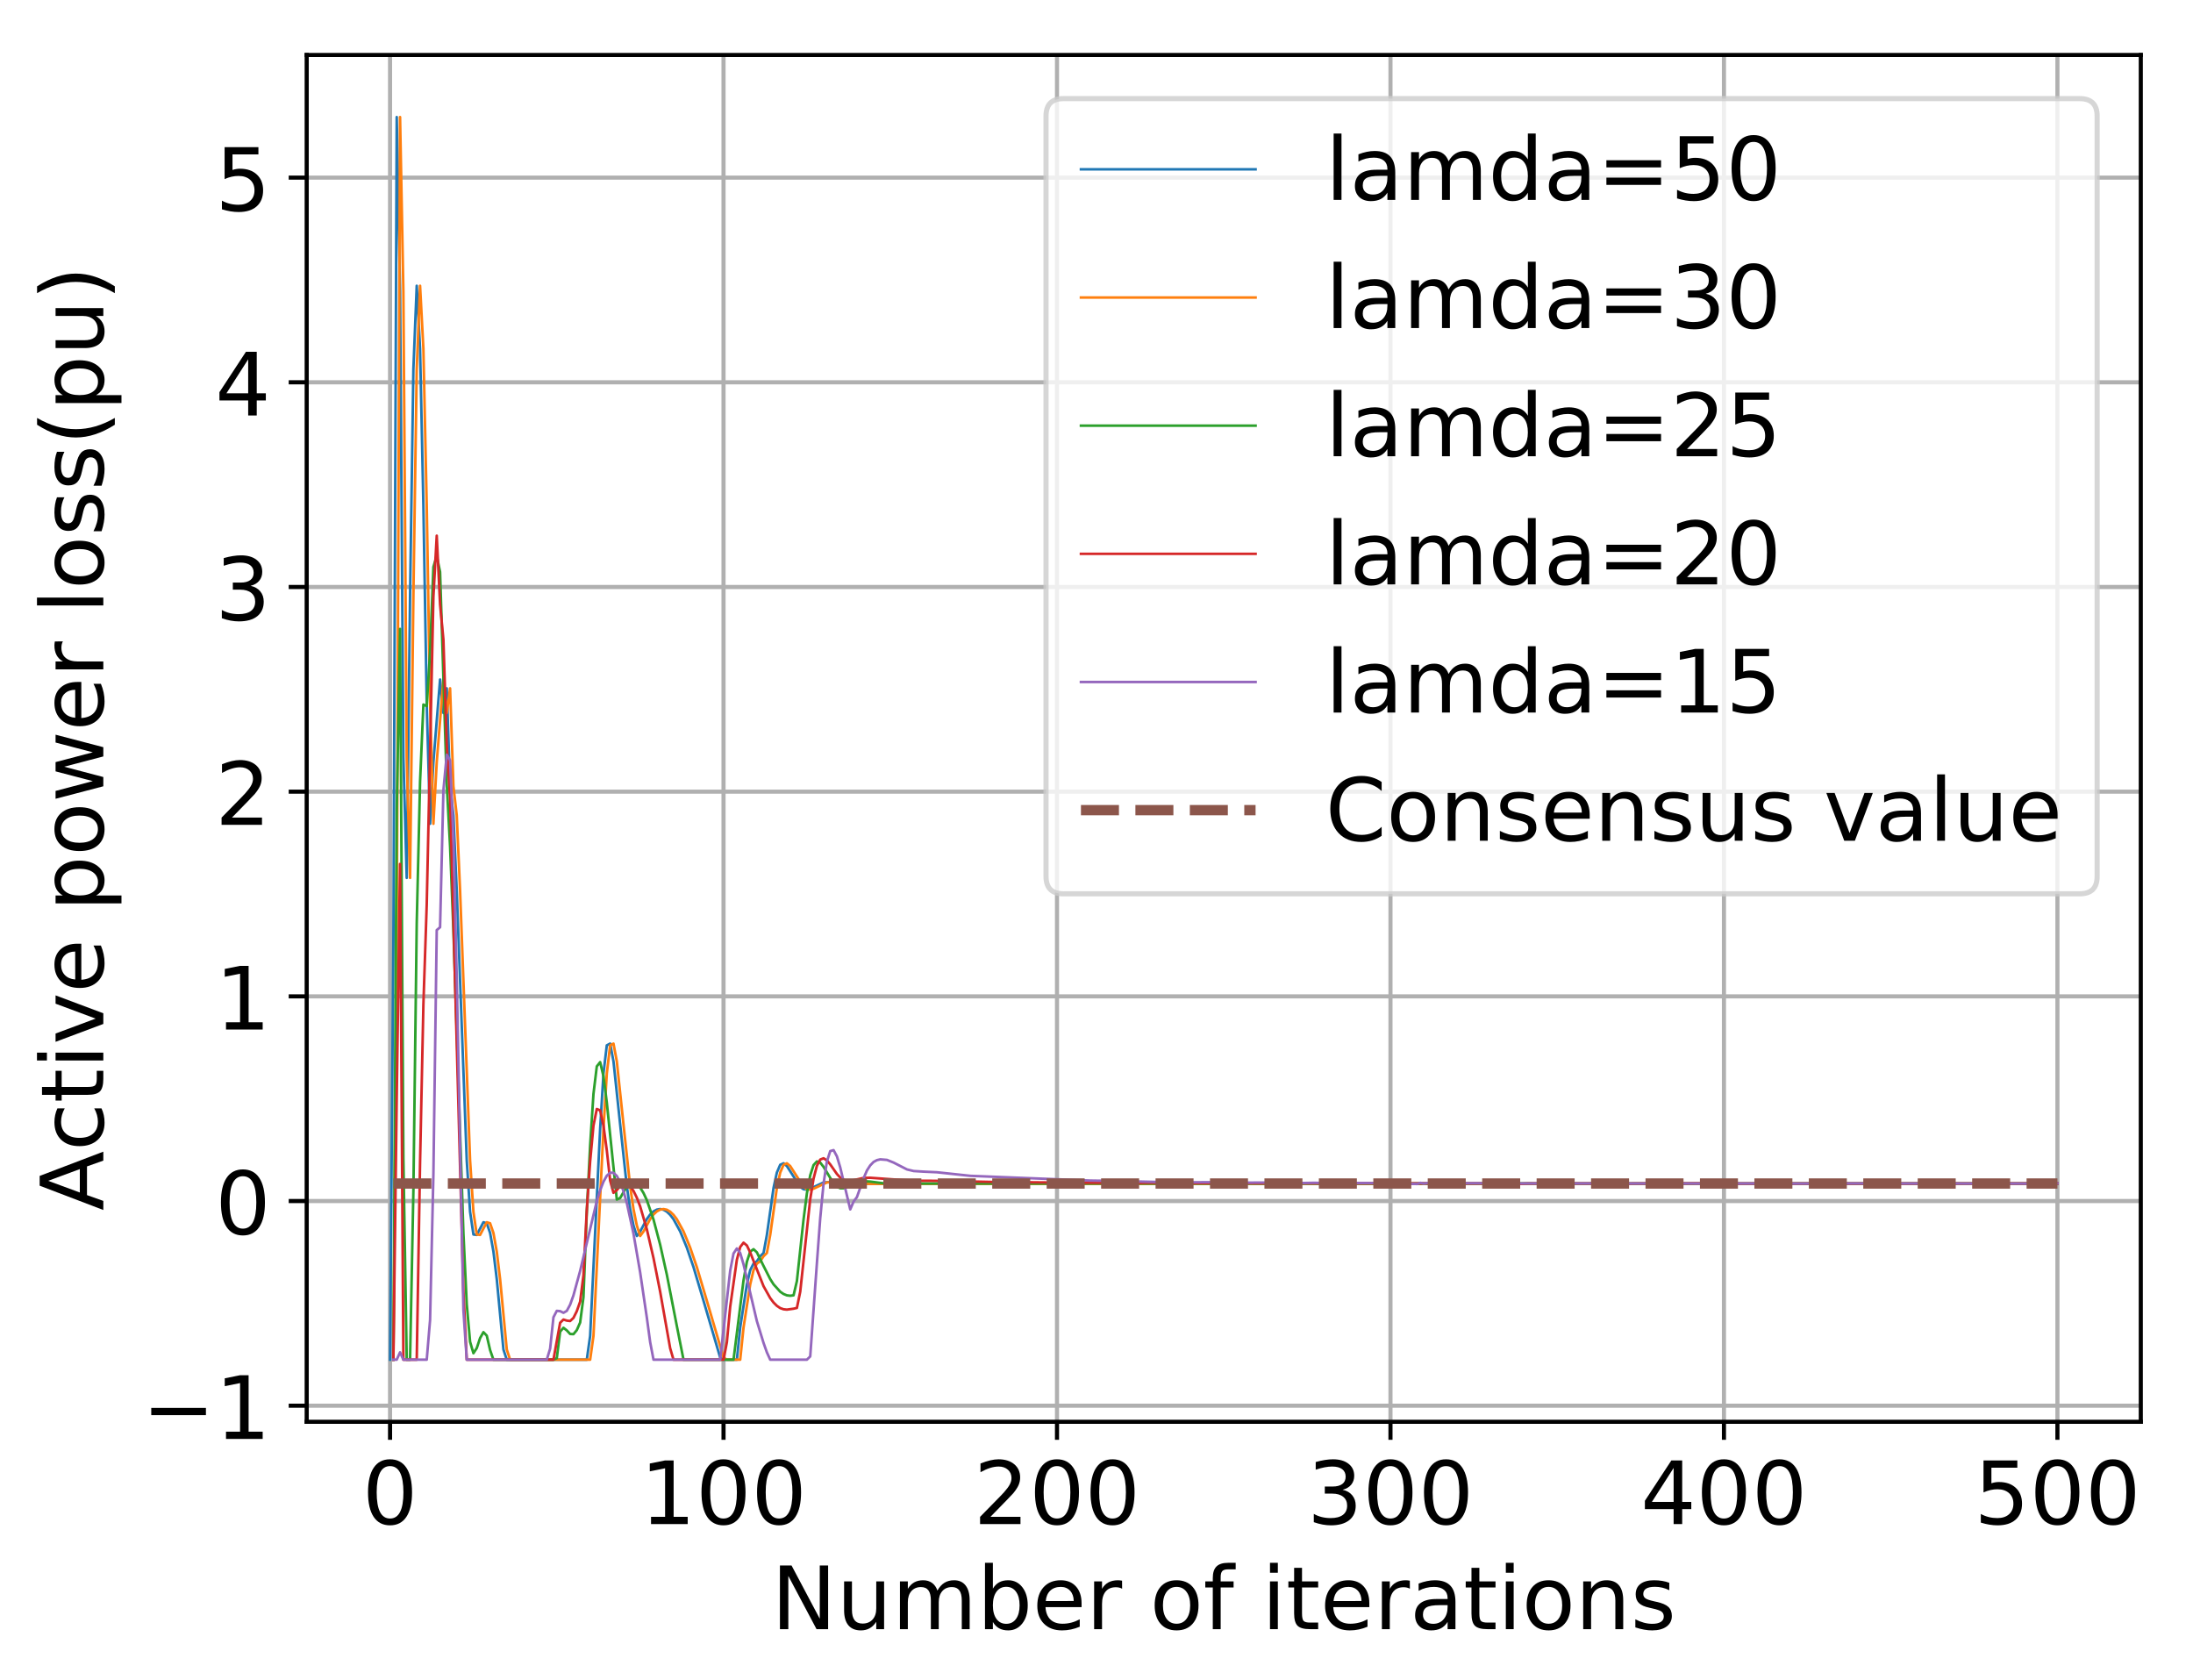 <?xml version="1.0" encoding="utf-8" standalone="no"?>
<!DOCTYPE svg PUBLIC "-//W3C//DTD SVG 1.1//EN"
  "http://www.w3.org/Graphics/SVG/1.1/DTD/svg11.dtd">
<!-- Created with matplotlib (http://matplotlib.org/) -->
<svg height="327pt" version="1.1" viewBox="0 0 427 327" width="427pt" xmlns="http://www.w3.org/2000/svg" xmlns:xlink="http://www.w3.org/1999/xlink">
 <defs>
  <style type="text/css">
*{stroke-linecap:butt;stroke-linejoin:round;}
  </style>
 </defs>
 <g id="figure_1">
  <g id="patch_1">
   <path d="M 0 327.918 
L 427.535 327.918 
L 427.535 0 
L 0 0 
z
" style="fill:#ffffff;"/>
  </g>
  <g id="axes_1">
   <g id="patch_2">
    <path d="M 59.715 276.812 
L 416.835 276.812 
L 416.835 10.7 
L 59.715 10.7 
z
" style="fill:#ffffff;"/>
   </g>
   <g id="matplotlib.axis_1">
    <g id="xtick_1">
     <g id="line2d_1">
      <path clip-path="url(#pf400aac07b)" d="M 75.947 276.812 
L 75.947 10.7 
" style="fill:none;stroke:#b0b0b0;stroke-linecap:square;stroke-width:0.8;"/>
     </g>
     <g id="line2d_2">
      <defs>
       <path d="M 0 0 
L 0 3.5 
" id="m82ea9135e3" style="stroke:#000000;stroke-width:0.8;"/>
      </defs>
      <g>
       <use style="stroke:#000000;stroke-width:0.8;" x="75.947" xlink:href="#m82ea9135e3" y="276.812"/>
      </g>
     </g>
     <g id="text_1">
      <!-- 0 -->
      <defs>
       <path d="M 31.781 66.406 
Q 24.172 66.406 20.328 58.906 
Q 16.5 51.422 16.5 36.375 
Q 16.5 21.391 20.328 13.891 
Q 24.172 6.391 31.781 6.391 
Q 39.453 6.391 43.281 13.891 
Q 47.125 21.391 47.125 36.375 
Q 47.125 51.422 43.281 58.906 
Q 39.453 66.406 31.781 66.406 
z
M 31.781 74.219 
Q 44.047 74.219 50.516 64.516 
Q 56.984 54.828 56.984 36.375 
Q 56.984 17.969 50.516 8.266 
Q 44.047 -1.422 31.781 -1.422 
Q 19.531 -1.422 13.062 8.266 
Q 6.594 17.969 6.594 36.375 
Q 6.594 54.828 13.062 64.516 
Q 19.531 74.219 31.781 74.219 
z
" id="DejaVuSans-30"/>
      </defs>
      <g transform="translate(70.539 296.729)scale(0.17 -0.17)">
       <use xlink:href="#DejaVuSans-30"/>
      </g>
     </g>
    </g>
    <g id="xtick_2">
     <g id="line2d_3">
      <path clip-path="url(#pf400aac07b)" d="M 140.878 276.812 
L 140.878 10.7 
" style="fill:none;stroke:#b0b0b0;stroke-linecap:square;stroke-width:0.8;"/>
     </g>
     <g id="line2d_4">
      <g>
       <use style="stroke:#000000;stroke-width:0.8;" x="140.878" xlink:href="#m82ea9135e3" y="276.812"/>
      </g>
     </g>
     <g id="text_2">
      <!-- 100 -->
      <defs>
       <path d="M 12.406 8.297 
L 28.516 8.297 
L 28.516 63.922 
L 10.984 60.406 
L 10.984 69.391 
L 28.422 72.906 
L 38.281 72.906 
L 38.281 8.297 
L 54.391 8.297 
L 54.391 0 
L 12.406 0 
z
" id="DejaVuSans-31"/>
      </defs>
      <g transform="translate(124.654 296.729)scale(0.17 -0.17)">
       <use xlink:href="#DejaVuSans-31"/>
       <use x="63.623" xlink:href="#DejaVuSans-30"/>
       <use x="127.246" xlink:href="#DejaVuSans-30"/>
      </g>
     </g>
    </g>
    <g id="xtick_3">
     <g id="line2d_5">
      <path clip-path="url(#pf400aac07b)" d="M 205.809 276.812 
L 205.809 10.7 
" style="fill:none;stroke:#b0b0b0;stroke-linecap:square;stroke-width:0.8;"/>
     </g>
     <g id="line2d_6">
      <g>
       <use style="stroke:#000000;stroke-width:0.8;" x="205.809" xlink:href="#m82ea9135e3" y="276.812"/>
      </g>
     </g>
     <g id="text_3">
      <!-- 200 -->
      <defs>
       <path d="M 19.188 8.297 
L 53.609 8.297 
L 53.609 0 
L 7.328 0 
L 7.328 8.297 
Q 12.938 14.109 22.625 23.891 
Q 32.328 33.688 34.812 36.531 
Q 39.547 41.844 41.422 45.531 
Q 43.312 49.219 43.312 52.781 
Q 43.312 58.594 39.234 62.25 
Q 35.156 65.922 28.609 65.922 
Q 23.969 65.922 18.812 64.312 
Q 13.672 62.703 7.812 59.422 
L 7.812 69.391 
Q 13.766 71.781 18.938 73 
Q 24.125 74.219 28.422 74.219 
Q 39.75 74.219 46.484 68.547 
Q 53.219 62.891 53.219 53.422 
Q 53.219 48.922 51.531 44.891 
Q 49.859 40.875 45.406 35.406 
Q 44.188 33.984 37.641 27.219 
Q 31.109 20.453 19.188 8.297 
z
" id="DejaVuSans-32"/>
      </defs>
      <g transform="translate(189.585 296.729)scale(0.17 -0.17)">
       <use xlink:href="#DejaVuSans-32"/>
       <use x="63.623" xlink:href="#DejaVuSans-30"/>
       <use x="127.246" xlink:href="#DejaVuSans-30"/>
      </g>
     </g>
    </g>
    <g id="xtick_4">
     <g id="line2d_7">
      <path clip-path="url(#pf400aac07b)" d="M 270.74 276.812 
L 270.74 10.7 
" style="fill:none;stroke:#b0b0b0;stroke-linecap:square;stroke-width:0.8;"/>
     </g>
     <g id="line2d_8">
      <g>
       <use style="stroke:#000000;stroke-width:0.8;" x="270.74" xlink:href="#m82ea9135e3" y="276.812"/>
      </g>
     </g>
     <g id="text_4">
      <!-- 300 -->
      <defs>
       <path d="M 40.578 39.312 
Q 47.656 37.797 51.625 33 
Q 55.609 28.219 55.609 21.188 
Q 55.609 10.406 48.188 4.484 
Q 40.766 -1.422 27.094 -1.422 
Q 22.516 -1.422 17.656 -0.516 
Q 12.797 0.391 7.625 2.203 
L 7.625 11.719 
Q 11.719 9.328 16.594 8.109 
Q 21.484 6.891 26.812 6.891 
Q 36.078 6.891 40.938 10.547 
Q 45.797 14.203 45.797 21.188 
Q 45.797 27.641 41.281 31.266 
Q 36.766 34.906 28.719 34.906 
L 20.219 34.906 
L 20.219 43.016 
L 29.109 43.016 
Q 36.375 43.016 40.234 45.922 
Q 44.094 48.828 44.094 54.297 
Q 44.094 59.906 40.109 62.906 
Q 36.141 65.922 28.719 65.922 
Q 24.656 65.922 20.016 65.031 
Q 15.375 64.156 9.812 62.312 
L 9.812 71.094 
Q 15.438 72.656 20.344 73.438 
Q 25.25 74.219 29.594 74.219 
Q 40.828 74.219 47.359 69.109 
Q 53.906 64.016 53.906 55.328 
Q 53.906 49.266 50.438 45.094 
Q 46.969 40.922 40.578 39.312 
z
" id="DejaVuSans-33"/>
      </defs>
      <g transform="translate(254.516 296.729)scale(0.17 -0.17)">
       <use xlink:href="#DejaVuSans-33"/>
       <use x="63.623" xlink:href="#DejaVuSans-30"/>
       <use x="127.246" xlink:href="#DejaVuSans-30"/>
      </g>
     </g>
    </g>
    <g id="xtick_5">
     <g id="line2d_9">
      <path clip-path="url(#pf400aac07b)" d="M 335.671 276.812 
L 335.671 10.7 
" style="fill:none;stroke:#b0b0b0;stroke-linecap:square;stroke-width:0.8;"/>
     </g>
     <g id="line2d_10">
      <g>
       <use style="stroke:#000000;stroke-width:0.8;" x="335.671" xlink:href="#m82ea9135e3" y="276.812"/>
      </g>
     </g>
     <g id="text_5">
      <!-- 400 -->
      <defs>
       <path d="M 37.797 64.312 
L 12.891 25.391 
L 37.797 25.391 
z
M 35.203 72.906 
L 47.609 72.906 
L 47.609 25.391 
L 58.016 25.391 
L 58.016 17.188 
L 47.609 17.188 
L 47.609 0 
L 37.797 0 
L 37.797 17.188 
L 4.891 17.188 
L 4.891 26.703 
z
" id="DejaVuSans-34"/>
      </defs>
      <g transform="translate(319.447 296.729)scale(0.17 -0.17)">
       <use xlink:href="#DejaVuSans-34"/>
       <use x="63.623" xlink:href="#DejaVuSans-30"/>
       <use x="127.246" xlink:href="#DejaVuSans-30"/>
      </g>
     </g>
    </g>
    <g id="xtick_6">
     <g id="line2d_11">
      <path clip-path="url(#pf400aac07b)" d="M 400.602 276.812 
L 400.602 10.7 
" style="fill:none;stroke:#b0b0b0;stroke-linecap:square;stroke-width:0.8;"/>
     </g>
     <g id="line2d_12">
      <g>
       <use style="stroke:#000000;stroke-width:0.8;" x="400.602" xlink:href="#m82ea9135e3" y="276.812"/>
      </g>
     </g>
     <g id="text_6">
      <!-- 500 -->
      <defs>
       <path d="M 10.797 72.906 
L 49.516 72.906 
L 49.516 64.594 
L 19.828 64.594 
L 19.828 46.734 
Q 21.969 47.469 24.109 47.828 
Q 26.266 48.188 28.422 48.188 
Q 40.625 48.188 47.75 41.5 
Q 54.891 34.812 54.891 23.391 
Q 54.891 11.625 47.562 5.094 
Q 40.234 -1.422 26.906 -1.422 
Q 22.312 -1.422 17.547 -0.641 
Q 12.797 0.141 7.719 1.703 
L 7.719 11.625 
Q 12.109 9.234 16.797 8.062 
Q 21.484 6.891 26.703 6.891 
Q 35.156 6.891 40.078 11.328 
Q 45.016 15.766 45.016 23.391 
Q 45.016 31 40.078 35.438 
Q 35.156 39.891 26.703 39.891 
Q 22.75 39.891 18.812 39.016 
Q 14.891 38.141 10.797 36.281 
z
" id="DejaVuSans-35"/>
      </defs>
      <g transform="translate(384.377 296.729)scale(0.17 -0.17)">
       <use xlink:href="#DejaVuSans-35"/>
       <use x="63.623" xlink:href="#DejaVuSans-30"/>
       <use x="127.246" xlink:href="#DejaVuSans-30"/>
      </g>
     </g>
    </g>
    <g id="text_7">
     <!-- Number of iterations -->
     <defs>
      <path d="M 9.812 72.906 
L 23.094 72.906 
L 55.422 11.922 
L 55.422 72.906 
L 64.984 72.906 
L 64.984 0 
L 51.703 0 
L 19.391 60.984 
L 19.391 0 
L 9.812 0 
z
" id="DejaVuSans-4e"/>
      <path d="M 8.5 21.578 
L 8.5 54.688 
L 17.484 54.688 
L 17.484 21.922 
Q 17.484 14.156 20.5 10.266 
Q 23.531 6.391 29.594 6.391 
Q 36.859 6.391 41.078 11.031 
Q 45.312 15.672 45.312 23.688 
L 45.312 54.688 
L 54.297 54.688 
L 54.297 0 
L 45.312 0 
L 45.312 8.406 
Q 42.047 3.422 37.719 1 
Q 33.406 -1.422 27.688 -1.422 
Q 18.266 -1.422 13.375 4.438 
Q 8.5 10.297 8.5 21.578 
z
M 31.109 56 
z
" id="DejaVuSans-75"/>
      <path d="M 52 44.188 
Q 55.375 50.25 60.062 53.125 
Q 64.75 56 71.094 56 
Q 79.641 56 84.281 50.016 
Q 88.922 44.047 88.922 33.016 
L 88.922 0 
L 79.891 0 
L 79.891 32.719 
Q 79.891 40.578 77.094 44.375 
Q 74.312 48.188 68.609 48.188 
Q 61.625 48.188 57.562 43.547 
Q 53.516 38.922 53.516 30.906 
L 53.516 0 
L 44.484 0 
L 44.484 32.719 
Q 44.484 40.625 41.703 44.406 
Q 38.922 48.188 33.109 48.188 
Q 26.219 48.188 22.156 43.531 
Q 18.109 38.875 18.109 30.906 
L 18.109 0 
L 9.078 0 
L 9.078 54.688 
L 18.109 54.688 
L 18.109 46.188 
Q 21.188 51.219 25.484 53.609 
Q 29.781 56 35.688 56 
Q 41.656 56 45.828 52.969 
Q 50 49.953 52 44.188 
z
" id="DejaVuSans-6d"/>
      <path d="M 48.688 27.297 
Q 48.688 37.203 44.609 42.844 
Q 40.531 48.484 33.406 48.484 
Q 26.266 48.484 22.188 42.844 
Q 18.109 37.203 18.109 27.297 
Q 18.109 17.391 22.188 11.75 
Q 26.266 6.109 33.406 6.109 
Q 40.531 6.109 44.609 11.75 
Q 48.688 17.391 48.688 27.297 
z
M 18.109 46.391 
Q 20.953 51.266 25.266 53.625 
Q 29.594 56 35.594 56 
Q 45.562 56 51.781 48.094 
Q 58.016 40.188 58.016 27.297 
Q 58.016 14.406 51.781 6.484 
Q 45.562 -1.422 35.594 -1.422 
Q 29.594 -1.422 25.266 0.953 
Q 20.953 3.328 18.109 8.203 
L 18.109 0 
L 9.078 0 
L 9.078 75.984 
L 18.109 75.984 
z
" id="DejaVuSans-62"/>
      <path d="M 56.203 29.594 
L 56.203 25.203 
L 14.891 25.203 
Q 15.484 15.922 20.484 11.062 
Q 25.484 6.203 34.422 6.203 
Q 39.594 6.203 44.453 7.469 
Q 49.312 8.734 54.109 11.281 
L 54.109 2.781 
Q 49.266 0.734 44.188 -0.344 
Q 39.109 -1.422 33.891 -1.422 
Q 20.797 -1.422 13.156 6.188 
Q 5.516 13.812 5.516 26.812 
Q 5.516 40.234 12.766 48.109 
Q 20.016 56 32.328 56 
Q 43.359 56 49.781 48.891 
Q 56.203 41.797 56.203 29.594 
z
M 47.219 32.234 
Q 47.125 39.594 43.094 43.984 
Q 39.062 48.391 32.422 48.391 
Q 24.906 48.391 20.391 44.141 
Q 15.875 39.891 15.188 32.172 
z
" id="DejaVuSans-65"/>
      <path d="M 41.109 46.297 
Q 39.594 47.172 37.812 47.578 
Q 36.031 48 33.891 48 
Q 26.266 48 22.188 43.047 
Q 18.109 38.094 18.109 28.812 
L 18.109 0 
L 9.078 0 
L 9.078 54.688 
L 18.109 54.688 
L 18.109 46.188 
Q 20.953 51.172 25.484 53.578 
Q 30.031 56 36.531 56 
Q 37.453 56 38.578 55.875 
Q 39.703 55.766 41.062 55.516 
z
" id="DejaVuSans-72"/>
      <path id="DejaVuSans-20"/>
      <path d="M 30.609 48.391 
Q 23.391 48.391 19.188 42.75 
Q 14.984 37.109 14.984 27.297 
Q 14.984 17.484 19.156 11.844 
Q 23.344 6.203 30.609 6.203 
Q 37.797 6.203 41.984 11.859 
Q 46.188 17.531 46.188 27.297 
Q 46.188 37.016 41.984 42.703 
Q 37.797 48.391 30.609 48.391 
z
M 30.609 56 
Q 42.328 56 49.016 48.375 
Q 55.719 40.766 55.719 27.297 
Q 55.719 13.875 49.016 6.219 
Q 42.328 -1.422 30.609 -1.422 
Q 18.844 -1.422 12.172 6.219 
Q 5.516 13.875 5.516 27.297 
Q 5.516 40.766 12.172 48.375 
Q 18.844 56 30.609 56 
z
" id="DejaVuSans-6f"/>
      <path d="M 37.109 75.984 
L 37.109 68.5 
L 28.516 68.5 
Q 23.688 68.5 21.797 66.547 
Q 19.922 64.594 19.922 59.516 
L 19.922 54.688 
L 34.719 54.688 
L 34.719 47.703 
L 19.922 47.703 
L 19.922 0 
L 10.891 0 
L 10.891 47.703 
L 2.297 47.703 
L 2.297 54.688 
L 10.891 54.688 
L 10.891 58.5 
Q 10.891 67.625 15.141 71.797 
Q 19.391 75.984 28.609 75.984 
z
" id="DejaVuSans-66"/>
      <path d="M 9.422 54.688 
L 18.406 54.688 
L 18.406 0 
L 9.422 0 
z
M 9.422 75.984 
L 18.406 75.984 
L 18.406 64.594 
L 9.422 64.594 
z
" id="DejaVuSans-69"/>
      <path d="M 18.312 70.219 
L 18.312 54.688 
L 36.812 54.688 
L 36.812 47.703 
L 18.312 47.703 
L 18.312 18.016 
Q 18.312 11.328 20.141 9.422 
Q 21.969 7.516 27.594 7.516 
L 36.812 7.516 
L 36.812 0 
L 27.594 0 
Q 17.188 0 13.234 3.875 
Q 9.281 7.766 9.281 18.016 
L 9.281 47.703 
L 2.688 47.703 
L 2.688 54.688 
L 9.281 54.688 
L 9.281 70.219 
z
" id="DejaVuSans-74"/>
      <path d="M 34.281 27.484 
Q 23.391 27.484 19.188 25 
Q 14.984 22.516 14.984 16.5 
Q 14.984 11.719 18.141 8.906 
Q 21.297 6.109 26.703 6.109 
Q 34.188 6.109 38.703 11.406 
Q 43.219 16.703 43.219 25.484 
L 43.219 27.484 
z
M 52.203 31.203 
L 52.203 0 
L 43.219 0 
L 43.219 8.297 
Q 40.141 3.328 35.547 0.953 
Q 30.953 -1.422 24.312 -1.422 
Q 15.922 -1.422 10.953 3.297 
Q 6 8.016 6 15.922 
Q 6 25.141 12.172 29.828 
Q 18.359 34.516 30.609 34.516 
L 43.219 34.516 
L 43.219 35.406 
Q 43.219 41.609 39.141 45 
Q 35.062 48.391 27.688 48.391 
Q 23 48.391 18.547 47.266 
Q 14.109 46.141 10.016 43.891 
L 10.016 52.203 
Q 14.938 54.109 19.578 55.047 
Q 24.219 56 28.609 56 
Q 40.484 56 46.344 49.844 
Q 52.203 43.703 52.203 31.203 
z
" id="DejaVuSans-61"/>
      <path d="M 54.891 33.016 
L 54.891 0 
L 45.906 0 
L 45.906 32.719 
Q 45.906 40.484 42.875 44.328 
Q 39.844 48.188 33.797 48.188 
Q 26.516 48.188 22.312 43.547 
Q 18.109 38.922 18.109 30.906 
L 18.109 0 
L 9.078 0 
L 9.078 54.688 
L 18.109 54.688 
L 18.109 46.188 
Q 21.344 51.125 25.703 53.562 
Q 30.078 56 35.797 56 
Q 45.219 56 50.047 50.172 
Q 54.891 44.344 54.891 33.016 
z
" id="DejaVuSans-6e"/>
      <path d="M 44.281 53.078 
L 44.281 44.578 
Q 40.484 46.531 36.375 47.5 
Q 32.281 48.484 27.875 48.484 
Q 21.188 48.484 17.844 46.438 
Q 14.5 44.391 14.5 40.281 
Q 14.5 37.156 16.891 35.375 
Q 19.281 33.594 26.516 31.984 
L 29.594 31.297 
Q 39.156 29.25 43.188 25.516 
Q 47.219 21.781 47.219 15.094 
Q 47.219 7.469 41.188 3.016 
Q 35.156 -1.422 24.609 -1.422 
Q 20.219 -1.422 15.453 -0.562 
Q 10.688 0.297 5.422 2 
L 5.422 11.281 
Q 10.406 8.688 15.234 7.391 
Q 20.062 6.109 24.812 6.109 
Q 31.156 6.109 34.562 8.281 
Q 37.984 10.453 37.984 14.406 
Q 37.984 18.062 35.516 20.016 
Q 33.062 21.969 24.703 23.781 
L 21.578 24.516 
Q 13.234 26.266 9.516 29.906 
Q 5.812 33.547 5.812 39.891 
Q 5.812 47.609 11.281 51.797 
Q 16.75 56 26.812 56 
Q 31.781 56 36.172 55.266 
Q 40.578 54.547 44.281 53.078 
z
" id="DejaVuSans-73"/>
     </defs>
     <g transform="translate(150.196 317.182)scale(0.17 -0.17)">
      <use xlink:href="#DejaVuSans-4e"/>
      <use x="74.805" xlink:href="#DejaVuSans-75"/>
      <use x="138.184" xlink:href="#DejaVuSans-6d"/>
      <use x="235.596" xlink:href="#DejaVuSans-62"/>
      <use x="299.072" xlink:href="#DejaVuSans-65"/>
      <use x="360.596" xlink:href="#DejaVuSans-72"/>
      <use x="401.709" xlink:href="#DejaVuSans-20"/>
      <use x="433.496" xlink:href="#DejaVuSans-6f"/>
      <use x="494.678" xlink:href="#DejaVuSans-66"/>
      <use x="529.883" xlink:href="#DejaVuSans-20"/>
      <use x="561.67" xlink:href="#DejaVuSans-69"/>
      <use x="589.453" xlink:href="#DejaVuSans-74"/>
      <use x="628.662" xlink:href="#DejaVuSans-65"/>
      <use x="690.186" xlink:href="#DejaVuSans-72"/>
      <use x="731.299" xlink:href="#DejaVuSans-61"/>
      <use x="792.578" xlink:href="#DejaVuSans-74"/>
      <use x="831.787" xlink:href="#DejaVuSans-69"/>
      <use x="859.57" xlink:href="#DejaVuSans-6f"/>
      <use x="920.752" xlink:href="#DejaVuSans-6e"/>
      <use x="984.131" xlink:href="#DejaVuSans-73"/>
     </g>
    </g>
   </g>
   <g id="matplotlib.axis_2">
    <g id="ytick_1">
     <g id="line2d_13">
      <path clip-path="url(#pf400aac07b)" d="M 59.715 273.682 
L 416.835 273.682 
" style="fill:none;stroke:#b0b0b0;stroke-linecap:square;stroke-width:0.8;"/>
     </g>
     <g id="line2d_14">
      <defs>
       <path d="M 0 0 
L -3.5 0 
" id="mbb81d03faa" style="stroke:#000000;stroke-width:0.8;"/>
      </defs>
      <g>
       <use style="stroke:#000000;stroke-width:0.8;" x="59.715" xlink:href="#mbb81d03faa" y="273.682"/>
      </g>
     </g>
     <g id="text_8">
      <!-- −1 -->
      <defs>
       <path d="M 10.594 35.5 
L 73.188 35.5 
L 73.188 27.203 
L 10.594 27.203 
z
" id="DejaVuSans-2212"/>
      </defs>
      <g transform="translate(27.653 280.141)scale(0.17 -0.17)">
       <use xlink:href="#DejaVuSans-2212"/>
       <use x="83.789" xlink:href="#DejaVuSans-31"/>
      </g>
     </g>
    </g>
    <g id="ytick_2">
     <g id="line2d_15">
      <path clip-path="url(#pf400aac07b)" d="M 59.715 233.832 
L 416.835 233.832 
" style="fill:none;stroke:#b0b0b0;stroke-linecap:square;stroke-width:0.8;"/>
     </g>
     <g id="line2d_16">
      <g>
       <use style="stroke:#000000;stroke-width:0.8;" x="59.715" xlink:href="#mbb81d03faa" y="233.832"/>
      </g>
     </g>
     <g id="text_9">
      <!-- 0 -->
      <g transform="translate(41.898 240.291)scale(0.17 -0.17)">
       <use xlink:href="#DejaVuSans-30"/>
      </g>
     </g>
    </g>
    <g id="ytick_3">
     <g id="line2d_17">
      <path clip-path="url(#pf400aac07b)" d="M 59.715 193.981 
L 416.835 193.981 
" style="fill:none;stroke:#b0b0b0;stroke-linecap:square;stroke-width:0.8;"/>
     </g>
     <g id="line2d_18">
      <g>
       <use style="stroke:#000000;stroke-width:0.8;" x="59.715" xlink:href="#mbb81d03faa" y="193.981"/>
      </g>
     </g>
     <g id="text_10">
      <!-- 1 -->
      <g transform="translate(41.898 200.44)scale(0.17 -0.17)">
       <use xlink:href="#DejaVuSans-31"/>
      </g>
     </g>
    </g>
    <g id="ytick_4">
     <g id="line2d_19">
      <path clip-path="url(#pf400aac07b)" d="M 59.715 154.131 
L 416.835 154.131 
" style="fill:none;stroke:#b0b0b0;stroke-linecap:square;stroke-width:0.8;"/>
     </g>
     <g id="line2d_20">
      <g>
       <use style="stroke:#000000;stroke-width:0.8;" x="59.715" xlink:href="#mbb81d03faa" y="154.131"/>
      </g>
     </g>
     <g id="text_11">
      <!-- 2 -->
      <g transform="translate(41.898 160.59)scale(0.17 -0.17)">
       <use xlink:href="#DejaVuSans-32"/>
      </g>
     </g>
    </g>
    <g id="ytick_5">
     <g id="line2d_21">
      <path clip-path="url(#pf400aac07b)" d="M 59.715 114.281 
L 416.835 114.281 
" style="fill:none;stroke:#b0b0b0;stroke-linecap:square;stroke-width:0.8;"/>
     </g>
     <g id="line2d_22">
      <g>
       <use style="stroke:#000000;stroke-width:0.8;" x="59.715" xlink:href="#mbb81d03faa" y="114.281"/>
      </g>
     </g>
     <g id="text_12">
      <!-- 3 -->
      <g transform="translate(41.898 120.739)scale(0.17 -0.17)">
       <use xlink:href="#DejaVuSans-33"/>
      </g>
     </g>
    </g>
    <g id="ytick_6">
     <g id="line2d_23">
      <path clip-path="url(#pf400aac07b)" d="M 59.715 74.43 
L 416.835 74.43 
" style="fill:none;stroke:#b0b0b0;stroke-linecap:square;stroke-width:0.8;"/>
     </g>
     <g id="line2d_24">
      <g>
       <use style="stroke:#000000;stroke-width:0.8;" x="59.715" xlink:href="#mbb81d03faa" y="74.43"/>
      </g>
     </g>
     <g id="text_13">
      <!-- 4 -->
      <g transform="translate(41.898 80.889)scale(0.17 -0.17)">
       <use xlink:href="#DejaVuSans-34"/>
      </g>
     </g>
    </g>
    <g id="ytick_7">
     <g id="line2d_25">
      <path clip-path="url(#pf400aac07b)" d="M 59.715 34.58 
L 416.835 34.58 
" style="fill:none;stroke:#b0b0b0;stroke-linecap:square;stroke-width:0.8;"/>
     </g>
     <g id="line2d_26">
      <g>
       <use style="stroke:#000000;stroke-width:0.8;" x="59.715" xlink:href="#mbb81d03faa" y="34.58"/>
      </g>
     </g>
     <g id="text_14">
      <!-- 5 -->
      <g transform="translate(41.898 41.038)scale(0.17 -0.17)">
       <use xlink:href="#DejaVuSans-35"/>
      </g>
     </g>
    </g>
    <g id="text_15">
     <!-- Active power loss(pu) -->
     <defs>
      <path d="M 34.188 63.188 
L 20.797 26.906 
L 47.609 26.906 
z
M 28.609 72.906 
L 39.797 72.906 
L 67.578 0 
L 57.328 0 
L 50.688 18.703 
L 17.828 18.703 
L 11.188 0 
L 0.781 0 
z
" id="DejaVuSans-41"/>
      <path d="M 48.781 52.594 
L 48.781 44.188 
Q 44.969 46.297 41.141 47.344 
Q 37.312 48.391 33.406 48.391 
Q 24.656 48.391 19.812 42.844 
Q 14.984 37.312 14.984 27.297 
Q 14.984 17.281 19.812 11.734 
Q 24.656 6.203 33.406 6.203 
Q 37.312 6.203 41.141 7.25 
Q 44.969 8.297 48.781 10.406 
L 48.781 2.094 
Q 45.016 0.344 40.984 -0.531 
Q 36.969 -1.422 32.422 -1.422 
Q 20.062 -1.422 12.781 6.344 
Q 5.516 14.109 5.516 27.297 
Q 5.516 40.672 12.859 48.328 
Q 20.219 56 33.016 56 
Q 37.156 56 41.109 55.141 
Q 45.062 54.297 48.781 52.594 
z
" id="DejaVuSans-63"/>
      <path d="M 2.984 54.688 
L 12.5 54.688 
L 29.594 8.797 
L 46.688 54.688 
L 56.203 54.688 
L 35.688 0 
L 23.484 0 
z
" id="DejaVuSans-76"/>
      <path d="M 18.109 8.203 
L 18.109 -20.797 
L 9.078 -20.797 
L 9.078 54.688 
L 18.109 54.688 
L 18.109 46.391 
Q 20.953 51.266 25.266 53.625 
Q 29.594 56 35.594 56 
Q 45.562 56 51.781 48.094 
Q 58.016 40.188 58.016 27.297 
Q 58.016 14.406 51.781 6.484 
Q 45.562 -1.422 35.594 -1.422 
Q 29.594 -1.422 25.266 0.953 
Q 20.953 3.328 18.109 8.203 
z
M 48.688 27.297 
Q 48.688 37.203 44.609 42.844 
Q 40.531 48.484 33.406 48.484 
Q 26.266 48.484 22.188 42.844 
Q 18.109 37.203 18.109 27.297 
Q 18.109 17.391 22.188 11.75 
Q 26.266 6.109 33.406 6.109 
Q 40.531 6.109 44.609 11.75 
Q 48.688 17.391 48.688 27.297 
z
" id="DejaVuSans-70"/>
      <path d="M 4.203 54.688 
L 13.188 54.688 
L 24.422 12.016 
L 35.594 54.688 
L 46.188 54.688 
L 57.422 12.016 
L 68.609 54.688 
L 77.594 54.688 
L 63.281 0 
L 52.688 0 
L 40.922 44.828 
L 29.109 0 
L 18.5 0 
z
" id="DejaVuSans-77"/>
      <path d="M 9.422 75.984 
L 18.406 75.984 
L 18.406 0 
L 9.422 0 
z
" id="DejaVuSans-6c"/>
      <path d="M 31 75.875 
Q 24.469 64.656 21.281 53.656 
Q 18.109 42.672 18.109 31.391 
Q 18.109 20.125 21.312 9.062 
Q 24.516 -2 31 -13.188 
L 23.188 -13.188 
Q 15.875 -1.703 12.234 9.375 
Q 8.594 20.453 8.594 31.391 
Q 8.594 42.281 12.203 53.312 
Q 15.828 64.359 23.188 75.875 
z
" id="DejaVuSans-28"/>
      <path d="M 8.016 75.875 
L 15.828 75.875 
Q 23.141 64.359 26.781 53.312 
Q 30.422 42.281 30.422 31.391 
Q 30.422 20.453 26.781 9.375 
Q 23.141 -1.703 15.828 -13.188 
L 8.016 -13.188 
Q 14.5 -2 17.703 9.062 
Q 20.906 20.125 20.906 31.391 
Q 20.906 42.672 17.703 53.656 
Q 14.5 64.656 8.016 75.875 
z
" id="DejaVuSans-29"/>
     </defs>
     <g transform="translate(20.117 235.707)rotate(-90)scale(0.17 -0.17)">
      <use xlink:href="#DejaVuSans-41"/>
      <use x="68.393" xlink:href="#DejaVuSans-63"/>
      <use x="123.373" xlink:href="#DejaVuSans-74"/>
      <use x="162.582" xlink:href="#DejaVuSans-69"/>
      <use x="190.365" xlink:href="#DejaVuSans-76"/>
      <use x="249.545" xlink:href="#DejaVuSans-65"/>
      <use x="311.068" xlink:href="#DejaVuSans-20"/>
      <use x="342.855" xlink:href="#DejaVuSans-70"/>
      <use x="406.332" xlink:href="#DejaVuSans-6f"/>
      <use x="467.514" xlink:href="#DejaVuSans-77"/>
      <use x="549.301" xlink:href="#DejaVuSans-65"/>
      <use x="610.824" xlink:href="#DejaVuSans-72"/>
      <use x="651.938" xlink:href="#DejaVuSans-20"/>
      <use x="683.725" xlink:href="#DejaVuSans-6c"/>
      <use x="711.508" xlink:href="#DejaVuSans-6f"/>
      <use x="772.689" xlink:href="#DejaVuSans-73"/>
      <use x="824.789" xlink:href="#DejaVuSans-73"/>
      <use x="876.889" xlink:href="#DejaVuSans-28"/>
      <use x="915.902" xlink:href="#DejaVuSans-70"/>
      <use x="979.379" xlink:href="#DejaVuSans-75"/>
      <use x="1042.758" xlink:href="#DejaVuSans-29"/>
     </g>
    </g>
   </g>
   <g id="line2d_27">
    <path clip-path="url(#pf400aac07b)" d="M 75.947 264.716 
L 76.597 183.461 
L 77.246 22.796 
L 77.895 56.757 
L 78.544 147.396 
L 79.194 170.916 
L 79.843 115.978 
L 80.492 71.828 
L 81.142 55.637 
L 81.791 67.879 
L 82.44 98.516 
L 83.09 136.991 
L 83.739 160.384 
L 84.388 148.357 
L 85.687 132.301 
L 86.336 138.805 
L 86.986 134.011 
L 87.635 153.067 
L 88.284 158.75 
L 88.933 173.407 
L 90.881 225.93 
L 91.531 235.928 
L 92.18 240.343 
L 92.829 240.431 
L 94.128 237.96 
L 94.777 238.164 
L 95.427 240.045 
L 96.076 243.671 
L 96.725 249.031 
L 98.024 262.743 
L 98.673 264.716 
L 114.256 264.716 
L 114.906 260.097 
L 116.854 219.801 
L 117.503 208.997 
L 118.152 203.518 
L 118.802 203.179 
L 119.451 206.642 
L 120.75 218.904 
L 122.048 230.959 
L 122.698 235.406 
L 123.347 238.594 
L 123.996 240.638 
L 124.645 239.766 
L 125.944 237.347 
L 126.593 236.454 
L 127.243 235.848 
L 127.892 235.502 
L 128.541 235.394 
L 129.191 235.526 
L 129.84 235.9 
L 130.489 236.522 
L 131.139 237.375 
L 132.437 239.742 
L 133.736 242.898 
L 135.034 246.704 
L 136.982 253.247 
L 140.229 264.306 
L 140.878 264.716 
L 143.475 264.716 
L 144.125 258.452 
L 145.423 250.063 
L 146.073 247.289 
L 146.722 246.014 
L 147.371 245.568 
L 148.021 244.576 
L 148.67 243.954 
L 149.319 240.431 
L 150.618 231.266 
L 151.267 228.285 
L 151.916 226.774 
L 152.566 226.483 
L 153.215 227.025 
L 155.812 231.082 
L 156.462 231.533 
L 157.111 231.604 
L 157.76 231.429 
L 160.357 230.213 
L 161.656 230.138 
L 166.201 230.492 
L 185.68 230.473 
L 194.771 230.48 
L 399.952 230.437 
L 399.952 230.437 
" style="fill:none;stroke:#1f77b4;stroke-linecap:square;stroke-width:0.5;"/>
   </g>
   <g id="line2d_28">
    <path clip-path="url(#pf400aac07b)" d="M 76.597 264.716 
L 77.246 183.461 
L 77.895 22.796 
L 78.544 56.757 
L 79.194 147.396 
L 79.843 170.916 
L 80.492 115.978 
L 81.142 71.828 
L 81.791 55.637 
L 82.44 67.879 
L 83.09 98.516 
L 83.739 136.991 
L 84.388 160.384 
L 85.038 148.357 
L 86.336 132.301 
L 86.986 138.805 
L 87.635 134.011 
L 88.284 153.067 
L 88.933 158.75 
L 89.583 173.407 
L 91.531 225.93 
L 92.18 235.928 
L 92.829 240.343 
L 93.479 240.431 
L 94.777 237.96 
L 95.427 238.164 
L 96.076 240.045 
L 96.725 243.671 
L 97.374 249.031 
L 98.673 262.743 
L 99.322 264.716 
L 114.906 264.716 
L 115.555 260.097 
L 117.503 219.801 
L 118.152 208.997 
L 118.802 203.518 
L 119.451 203.179 
L 120.1 206.642 
L 121.399 218.904 
L 122.698 230.959 
L 123.347 235.406 
L 123.996 238.594 
L 124.645 240.638 
L 125.295 239.766 
L 126.593 237.347 
L 127.243 236.454 
L 127.892 235.848 
L 128.541 235.502 
L 129.191 235.394 
L 129.84 235.526 
L 130.489 235.9 
L 131.139 236.522 
L 131.788 237.375 
L 133.086 239.742 
L 134.385 242.898 
L 135.684 246.704 
L 137.632 253.247 
L 140.878 264.306 
L 141.527 264.716 
L 144.125 264.716 
L 144.774 258.452 
L 146.073 250.063 
L 146.722 247.289 
L 147.371 246.014 
L 148.021 245.568 
L 148.67 244.576 
L 149.319 243.954 
L 149.968 240.431 
L 151.267 231.266 
L 151.916 228.285 
L 152.566 226.774 
L 153.215 226.483 
L 153.864 227.025 
L 156.462 231.082 
L 157.111 231.533 
L 157.76 231.604 
L 158.41 231.429 
L 161.007 230.213 
L 162.305 230.138 
L 166.851 230.492 
L 186.33 230.473 
L 195.42 230.48 
L 400.602 230.437 
L 400.602 230.437 
" style="fill:none;stroke:#ff7f0e;stroke-linecap:square;stroke-width:0.5;"/>
   </g>
   <g id="line2d_29">
    <path clip-path="url(#pf400aac07b)" d="M 76.597 264.716 
L 77.246 157.722 
L 77.895 122.446 
L 78.544 225.539 
L 79.194 264.716 
L 79.843 264.716 
L 80.492 231.808 
L 81.142 179.763 
L 81.791 152.194 
L 82.44 137.167 
L 83.09 137.474 
L 83.739 126.897 
L 84.388 110.391 
L 85.038 108.203 
L 85.687 111.344 
L 86.986 152.688 
L 87.635 164.779 
L 88.284 181.166 
L 90.232 240.088 
L 90.881 253.925 
L 91.531 261.237 
L 92.18 263.461 
L 92.829 262.468 
L 93.479 260.512 
L 94.128 259.364 
L 94.777 260.038 
L 95.427 262.843 
L 96.076 264.716 
L 107.763 264.716 
L 108.413 264.421 
L 109.062 259.26 
L 109.711 258.507 
L 110.361 259.017 
L 111.01 259.711 
L 111.659 259.751 
L 112.309 258.962 
L 112.958 257.487 
L 113.607 252.538 
L 114.256 235.944 
L 114.906 223.005 
L 115.555 212.958 
L 116.204 207.614 
L 116.854 206.789 
L 117.503 209.535 
L 118.152 214.652 
L 120.1 233.545 
L 120.75 233.246 
L 122.048 230.987 
L 122.698 230.349 
L 123.347 230.225 
L 123.996 230.536 
L 124.645 231.218 
L 125.295 232.262 
L 125.944 233.661 
L 127.243 237.434 
L 128.541 242.332 
L 129.84 248.162 
L 131.788 258.165 
L 133.086 264.716 
L 142.826 264.716 
L 144.774 249.254 
L 145.423 245.664 
L 146.073 243.679 
L 146.722 243.209 
L 147.371 243.822 
L 148.67 246.472 
L 149.968 249.023 
L 150.618 250.047 
L 151.916 251.486 
L 152.566 251.928 
L 153.215 252.195 
L 153.864 252.271 
L 154.514 252.187 
L 155.163 249.417 
L 156.462 237.395 
L 157.111 232.349 
L 157.76 228.823 
L 158.41 226.826 
L 159.059 226.121 
L 159.708 226.348 
L 160.357 227.185 
L 162.305 230.393 
L 162.955 231.042 
L 163.604 231.341 
L 164.253 231.345 
L 165.552 230.811 
L 166.851 230.225 
L 168.149 229.966 
L 169.448 230.046 
L 172.045 230.377 
L 174.642 230.417 
L 400.602 230.433 
L 400.602 230.433 
" style="fill:none;stroke:#2ca02c;stroke-linecap:square;stroke-width:0.5;"/>
   </g>
   <g id="line2d_30">
    <path clip-path="url(#pf400aac07b)" d="M 76.597 264.716 
L 77.246 213.751 
L 77.895 168.202 
L 78.544 264.716 
L 81.142 264.716 
L 81.791 226.324 
L 82.44 195.591 
L 83.09 176.065 
L 84.388 116.181 
L 85.038 104.294 
L 85.687 117.676 
L 86.336 124.506 
L 86.986 144.914 
L 87.635 155.498 
L 88.933 203.171 
L 90.232 251.374 
L 90.881 264.716 
L 107.763 264.716 
L 109.062 257.535 
L 109.711 256.901 
L 110.361 257.113 
L 111.01 257.192 
L 111.659 256.587 
L 112.309 255.275 
L 112.958 253.422 
L 113.607 248.27 
L 114.256 235.569 
L 114.906 226.129 
L 115.555 219.131 
L 116.204 215.915 
L 116.854 216.17 
L 117.503 219.155 
L 118.152 223.985 
L 118.802 229.847 
L 119.451 232.23 
L 120.1 231.708 
L 120.75 230.899 
L 121.399 230.397 
L 122.048 230.413 
L 122.698 230.927 
L 123.347 231.859 
L 123.996 233.178 
L 124.645 234.88 
L 125.944 239.323 
L 127.243 244.942 
L 128.541 251.49 
L 130.489 262.504 
L 131.139 264.716 
L 140.878 264.716 
L 141.527 261.337 
L 142.177 254.391 
L 143.475 245.265 
L 144.125 242.786 
L 144.774 241.941 
L 145.423 242.483 
L 146.073 243.838 
L 148.67 250.414 
L 149.968 252.725 
L 150.618 253.59 
L 151.267 254.235 
L 151.916 254.674 
L 152.566 254.905 
L 153.215 254.973 
L 154.514 254.793 
L 155.163 254.646 
L 155.812 251.486 
L 157.76 233.461 
L 158.41 229.456 
L 159.059 226.966 
L 159.708 225.758 
L 160.357 225.507 
L 161.007 225.922 
L 161.656 226.699 
L 162.955 228.568 
L 163.604 229.265 
L 164.253 229.711 
L 164.903 229.915 
L 166.201 229.771 
L 168.149 229.329 
L 169.448 229.301 
L 175.941 229.763 
L 177.239 229.815 
L 178.538 230.221 
L 179.187 229.879 
L 181.135 229.887 
L 183.733 229.919 
L 192.823 230.106 
L 202.563 230.202 
L 209.056 230.253 
L 218.795 230.285 
L 220.094 230.508 
L 220.743 230.333 
L 223.34 230.273 
L 228.535 230.333 
L 233.08 230.337 
L 240.872 230.333 
L 244.768 230.369 
L 252.559 230.377 
L 295.414 230.421 
L 296.063 230.488 
L 297.362 230.425 
L 300.608 230.413 
L 315.542 230.417 
L 316.192 230.349 
L 316.841 230.457 
L 318.14 230.421 
L 335.022 230.393 
L 336.97 230.429 
L 400.602 230.425 
L 400.602 230.425 
" style="fill:none;stroke:#d62728;stroke-linecap:square;stroke-width:0.5;"/>
   </g>
   <g id="line2d_31">
    <path clip-path="url(#pf400aac07b)" d="M 76.597 264.716 
L 77.246 264.716 
L 77.895 263.285 
L 78.544 264.716 
L 83.09 264.716 
L 83.739 257.001 
L 84.388 228.619 
L 85.038 181.082 
L 85.687 180.528 
L 86.336 153.86 
L 86.986 146.954 
L 87.635 148.018 
L 88.284 163.077 
L 88.933 190.351 
L 90.232 255.088 
L 90.881 264.716 
L 106.465 264.716 
L 107.114 262.572 
L 107.763 256.463 
L 108.413 255.212 
L 109.062 255.271 
L 109.711 255.59 
L 110.361 255.216 
L 111.01 254.008 
L 111.659 252.187 
L 112.958 247.441 
L 116.204 233.84 
L 116.854 231.728 
L 117.503 230.058 
L 118.152 228.902 
L 118.802 228.317 
L 119.451 228.329 
L 120.1 228.942 
L 120.75 230.154 
L 121.399 231.915 
L 122.048 234.207 
L 123.347 240.184 
L 124.645 247.724 
L 125.944 256.519 
L 126.593 261.301 
L 127.243 264.716 
L 140.229 264.716 
L 142.177 247.373 
L 142.826 244.038 
L 143.475 243.065 
L 144.125 243.946 
L 144.774 246.162 
L 147.371 257.212 
L 148.67 261.456 
L 149.319 263.289 
L 149.968 264.716 
L 157.111 264.716 
L 157.76 264.086 
L 159.059 245.931 
L 159.708 237.167 
L 160.357 230.417 
L 161.007 226.125 
L 161.656 224.108 
L 162.305 223.921 
L 162.955 225.133 
L 163.604 227.288 
L 165.552 235.458 
L 166.201 233.932 
L 166.851 233.067 
L 168.149 229.405 
L 168.798 227.89 
L 169.448 226.886 
L 170.097 226.22 
L 170.746 225.87 
L 171.396 225.718 
L 172.694 225.822 
L 173.993 226.344 
L 176.59 227.675 
L 177.889 227.99 
L 179.837 228.109 
L 182.434 228.229 
L 188.927 228.926 
L 212.302 229.851 
L 216.198 229.907 
L 218.146 229.954 
L 229.834 230.221 
L 230.483 230.054 
L 231.132 230.19 
L 235.028 230.17 
L 241.521 230.225 
L 243.469 230.253 
L 244.768 230.233 
L 248.663 230.253 
L 253.858 230.321 
L 255.806 230.281 
L 257.754 230.317 
L 264.896 230.325 
L 267.493 230.325 
L 275.934 230.512 
L 276.584 230.285 
L 277.233 230.441 
L 277.882 230.337 
L 279.83 230.357 
L 292.167 230.385 
L 296.712 230.413 
L 301.258 230.405 
L 316.841 230.417 
L 324.633 230.421 
L 326.581 230.409 
L 331.126 230.433 
L 336.32 230.413 
L 356.449 230.437 
L 360.994 230.405 
L 367.487 230.437 
L 369.435 230.405 
L 370.734 230.421 
L 379.175 230.413 
L 381.772 230.425 
L 385.668 230.437 
L 390.213 230.421 
L 396.706 230.449 
L 397.355 230.572 
L 398.005 230.429 
L 399.952 230.429 
L 400.602 230.401 
L 400.602 230.401 
" style="fill:none;stroke:#9467bd;stroke-linecap:square;stroke-width:0.5;"/>
   </g>
   <g id="line2d_32">
    <path clip-path="url(#pf400aac07b)" d="M 76.597 230.421 
L 400.602 230.421 
L 400.602 230.421 
" style="fill:none;stroke:#8c564b;stroke-dasharray:7.4,3.2;stroke-dashoffset:0;stroke-width:2;"/>
   </g>
   <g id="patch_3">
    <path d="M 59.715 276.812 
L 59.715 10.7 
" style="fill:none;stroke:#000000;stroke-linecap:square;stroke-linejoin:miter;stroke-width:0.8;"/>
   </g>
   <g id="patch_4">
    <path d="M 416.835 276.812 
L 416.835 10.7 
" style="fill:none;stroke:#000000;stroke-linecap:square;stroke-linejoin:miter;stroke-width:0.8;"/>
   </g>
   <g id="patch_5">
    <path d="M 59.715 276.812 
L 416.835 276.812 
" style="fill:none;stroke:#000000;stroke-linecap:square;stroke-linejoin:miter;stroke-width:0.8;"/>
   </g>
   <g id="patch_6">
    <path d="M 59.715 10.7 
L 416.835 10.7 
" style="fill:none;stroke:#000000;stroke-linecap:square;stroke-linejoin:miter;stroke-width:0.8;"/>
   </g>
   <g id="legend_1">
    <g id="patch_7">
     <path d="M 207.073 174.017 
L 404.935 174.017 
Q 408.335 174.017 408.335 170.617 
L 408.335 22.6 
Q 408.335 19.2 404.935 19.2 
L 207.073 19.2 
Q 203.673 19.2 203.673 22.6 
L 203.673 170.617 
Q 203.673 174.017 207.073 174.017 
z
" style="fill:#ffffff;opacity:0.8;stroke:#cccccc;stroke-linejoin:miter;"/>
    </g>
    <g id="line2d_33">
     <path d="M 210.473 32.967 
L 244.473 32.967 
" style="fill:none;stroke:#1f77b4;stroke-linecap:square;stroke-width:0.5;"/>
    </g>
    <g id="line2d_34"/>
    <g id="text_16">
     <!-- lamda=50 -->
     <defs>
      <path d="M 45.406 46.391 
L 45.406 75.984 
L 54.391 75.984 
L 54.391 0 
L 45.406 0 
L 45.406 8.203 
Q 42.578 3.328 38.25 0.953 
Q 33.938 -1.422 27.875 -1.422 
Q 17.969 -1.422 11.734 6.484 
Q 5.516 14.406 5.516 27.297 
Q 5.516 40.188 11.734 48.094 
Q 17.969 56 27.875 56 
Q 33.938 56 38.25 53.625 
Q 42.578 51.266 45.406 46.391 
z
M 14.797 27.297 
Q 14.797 17.391 18.875 11.75 
Q 22.953 6.109 30.078 6.109 
Q 37.203 6.109 41.297 11.75 
Q 45.406 17.391 45.406 27.297 
Q 45.406 37.203 41.297 42.844 
Q 37.203 48.484 30.078 48.484 
Q 22.953 48.484 18.875 42.844 
Q 14.797 37.203 14.797 27.297 
z
" id="DejaVuSans-64"/>
      <path d="M 10.594 45.406 
L 73.188 45.406 
L 73.188 37.203 
L 10.594 37.203 
z
M 10.594 25.484 
L 73.188 25.484 
L 73.188 17.188 
L 10.594 17.188 
z
" id="DejaVuSans-3d"/>
     </defs>
     <g transform="translate(258.073 38.917)scale(0.17 -0.17)">
      <use xlink:href="#DejaVuSans-6c"/>
      <use x="27.783" xlink:href="#DejaVuSans-61"/>
      <use x="89.062" xlink:href="#DejaVuSans-6d"/>
      <use x="186.475" xlink:href="#DejaVuSans-64"/>
      <use x="249.951" xlink:href="#DejaVuSans-61"/>
      <use x="311.23" xlink:href="#DejaVuSans-3d"/>
      <use x="395.02" xlink:href="#DejaVuSans-35"/>
      <use x="458.643" xlink:href="#DejaVuSans-30"/>
     </g>
    </g>
    <g id="line2d_35">
     <path d="M 210.473 57.92 
L 244.473 57.92 
" style="fill:none;stroke:#ff7f0e;stroke-linecap:square;stroke-width:0.5;"/>
    </g>
    <g id="line2d_36"/>
    <g id="text_17">
     <!-- lamda=30 -->
     <g transform="translate(258.073 63.87)scale(0.17 -0.17)">
      <use xlink:href="#DejaVuSans-6c"/>
      <use x="27.783" xlink:href="#DejaVuSans-61"/>
      <use x="89.062" xlink:href="#DejaVuSans-6d"/>
      <use x="186.475" xlink:href="#DejaVuSans-64"/>
      <use x="249.951" xlink:href="#DejaVuSans-61"/>
      <use x="311.23" xlink:href="#DejaVuSans-3d"/>
      <use x="395.02" xlink:href="#DejaVuSans-33"/>
      <use x="458.643" xlink:href="#DejaVuSans-30"/>
     </g>
    </g>
    <g id="line2d_37">
     <path d="M 210.473 82.873 
L 244.473 82.873 
" style="fill:none;stroke:#2ca02c;stroke-linecap:square;stroke-width:0.5;"/>
    </g>
    <g id="line2d_38"/>
    <g id="text_18">
     <!-- lamda=25 -->
     <g transform="translate(258.073 88.823)scale(0.17 -0.17)">
      <use xlink:href="#DejaVuSans-6c"/>
      <use x="27.783" xlink:href="#DejaVuSans-61"/>
      <use x="89.062" xlink:href="#DejaVuSans-6d"/>
      <use x="186.475" xlink:href="#DejaVuSans-64"/>
      <use x="249.951" xlink:href="#DejaVuSans-61"/>
      <use x="311.23" xlink:href="#DejaVuSans-3d"/>
      <use x="395.02" xlink:href="#DejaVuSans-32"/>
      <use x="458.643" xlink:href="#DejaVuSans-35"/>
     </g>
    </g>
    <g id="line2d_39">
     <path d="M 210.473 107.826 
L 244.473 107.826 
" style="fill:none;stroke:#d62728;stroke-linecap:square;stroke-width:0.5;"/>
    </g>
    <g id="line2d_40"/>
    <g id="text_19">
     <!-- lamda=20 -->
     <g transform="translate(258.073 113.776)scale(0.17 -0.17)">
      <use xlink:href="#DejaVuSans-6c"/>
      <use x="27.783" xlink:href="#DejaVuSans-61"/>
      <use x="89.062" xlink:href="#DejaVuSans-6d"/>
      <use x="186.475" xlink:href="#DejaVuSans-64"/>
      <use x="249.951" xlink:href="#DejaVuSans-61"/>
      <use x="311.23" xlink:href="#DejaVuSans-3d"/>
      <use x="395.02" xlink:href="#DejaVuSans-32"/>
      <use x="458.643" xlink:href="#DejaVuSans-30"/>
     </g>
    </g>
    <g id="line2d_41">
     <path d="M 210.473 132.779 
L 244.473 132.779 
" style="fill:none;stroke:#9467bd;stroke-linecap:square;stroke-width:0.5;"/>
    </g>
    <g id="line2d_42"/>
    <g id="text_20">
     <!-- lamda=15 -->
     <g transform="translate(258.073 138.729)scale(0.17 -0.17)">
      <use xlink:href="#DejaVuSans-6c"/>
      <use x="27.783" xlink:href="#DejaVuSans-61"/>
      <use x="89.062" xlink:href="#DejaVuSans-6d"/>
      <use x="186.475" xlink:href="#DejaVuSans-64"/>
      <use x="249.951" xlink:href="#DejaVuSans-61"/>
      <use x="311.23" xlink:href="#DejaVuSans-3d"/>
      <use x="395.02" xlink:href="#DejaVuSans-31"/>
      <use x="458.643" xlink:href="#DejaVuSans-35"/>
     </g>
    </g>
    <g id="line2d_43">
     <path d="M 210.473 157.731 
L 244.473 157.731 
" style="fill:none;stroke:#8c564b;stroke-dasharray:7.4,3.2;stroke-dashoffset:0;stroke-width:2;"/>
    </g>
    <g id="line2d_44"/>
    <g id="text_21">
     <!-- Consensus value -->
     <defs>
      <path d="M 64.406 67.281 
L 64.406 56.891 
Q 59.422 61.531 53.781 63.812 
Q 48.141 66.109 41.797 66.109 
Q 29.297 66.109 22.656 58.469 
Q 16.016 50.828 16.016 36.375 
Q 16.016 21.969 22.656 14.328 
Q 29.297 6.688 41.797 6.688 
Q 48.141 6.688 53.781 8.984 
Q 59.422 11.281 64.406 15.922 
L 64.406 5.609 
Q 59.234 2.094 53.438 0.328 
Q 47.656 -1.422 41.219 -1.422 
Q 24.656 -1.422 15.125 8.703 
Q 5.609 18.844 5.609 36.375 
Q 5.609 53.953 15.125 64.078 
Q 24.656 74.219 41.219 74.219 
Q 47.75 74.219 53.531 72.484 
Q 59.328 70.75 64.406 67.281 
z
" id="DejaVuSans-43"/>
     </defs>
     <g transform="translate(258.073 163.681)scale(0.17 -0.17)">
      <use xlink:href="#DejaVuSans-43"/>
      <use x="69.824" xlink:href="#DejaVuSans-6f"/>
      <use x="131.006" xlink:href="#DejaVuSans-6e"/>
      <use x="194.385" xlink:href="#DejaVuSans-73"/>
      <use x="246.484" xlink:href="#DejaVuSans-65"/>
      <use x="308.008" xlink:href="#DejaVuSans-6e"/>
      <use x="371.387" xlink:href="#DejaVuSans-73"/>
      <use x="423.486" xlink:href="#DejaVuSans-75"/>
      <use x="486.865" xlink:href="#DejaVuSans-73"/>
      <use x="538.965" xlink:href="#DejaVuSans-20"/>
      <use x="570.752" xlink:href="#DejaVuSans-76"/>
      <use x="629.932" xlink:href="#DejaVuSans-61"/>
      <use x="691.211" xlink:href="#DejaVuSans-6c"/>
      <use x="718.994" xlink:href="#DejaVuSans-75"/>
      <use x="782.373" xlink:href="#DejaVuSans-65"/>
     </g>
    </g>
   </g>
  </g>
 </g>
 <defs>
  <clipPath id="pf400aac07b">
   <rect height="266.112" width="357.12" x="59.715" y="10.7"/>
  </clipPath>
 </defs>
</svg>
